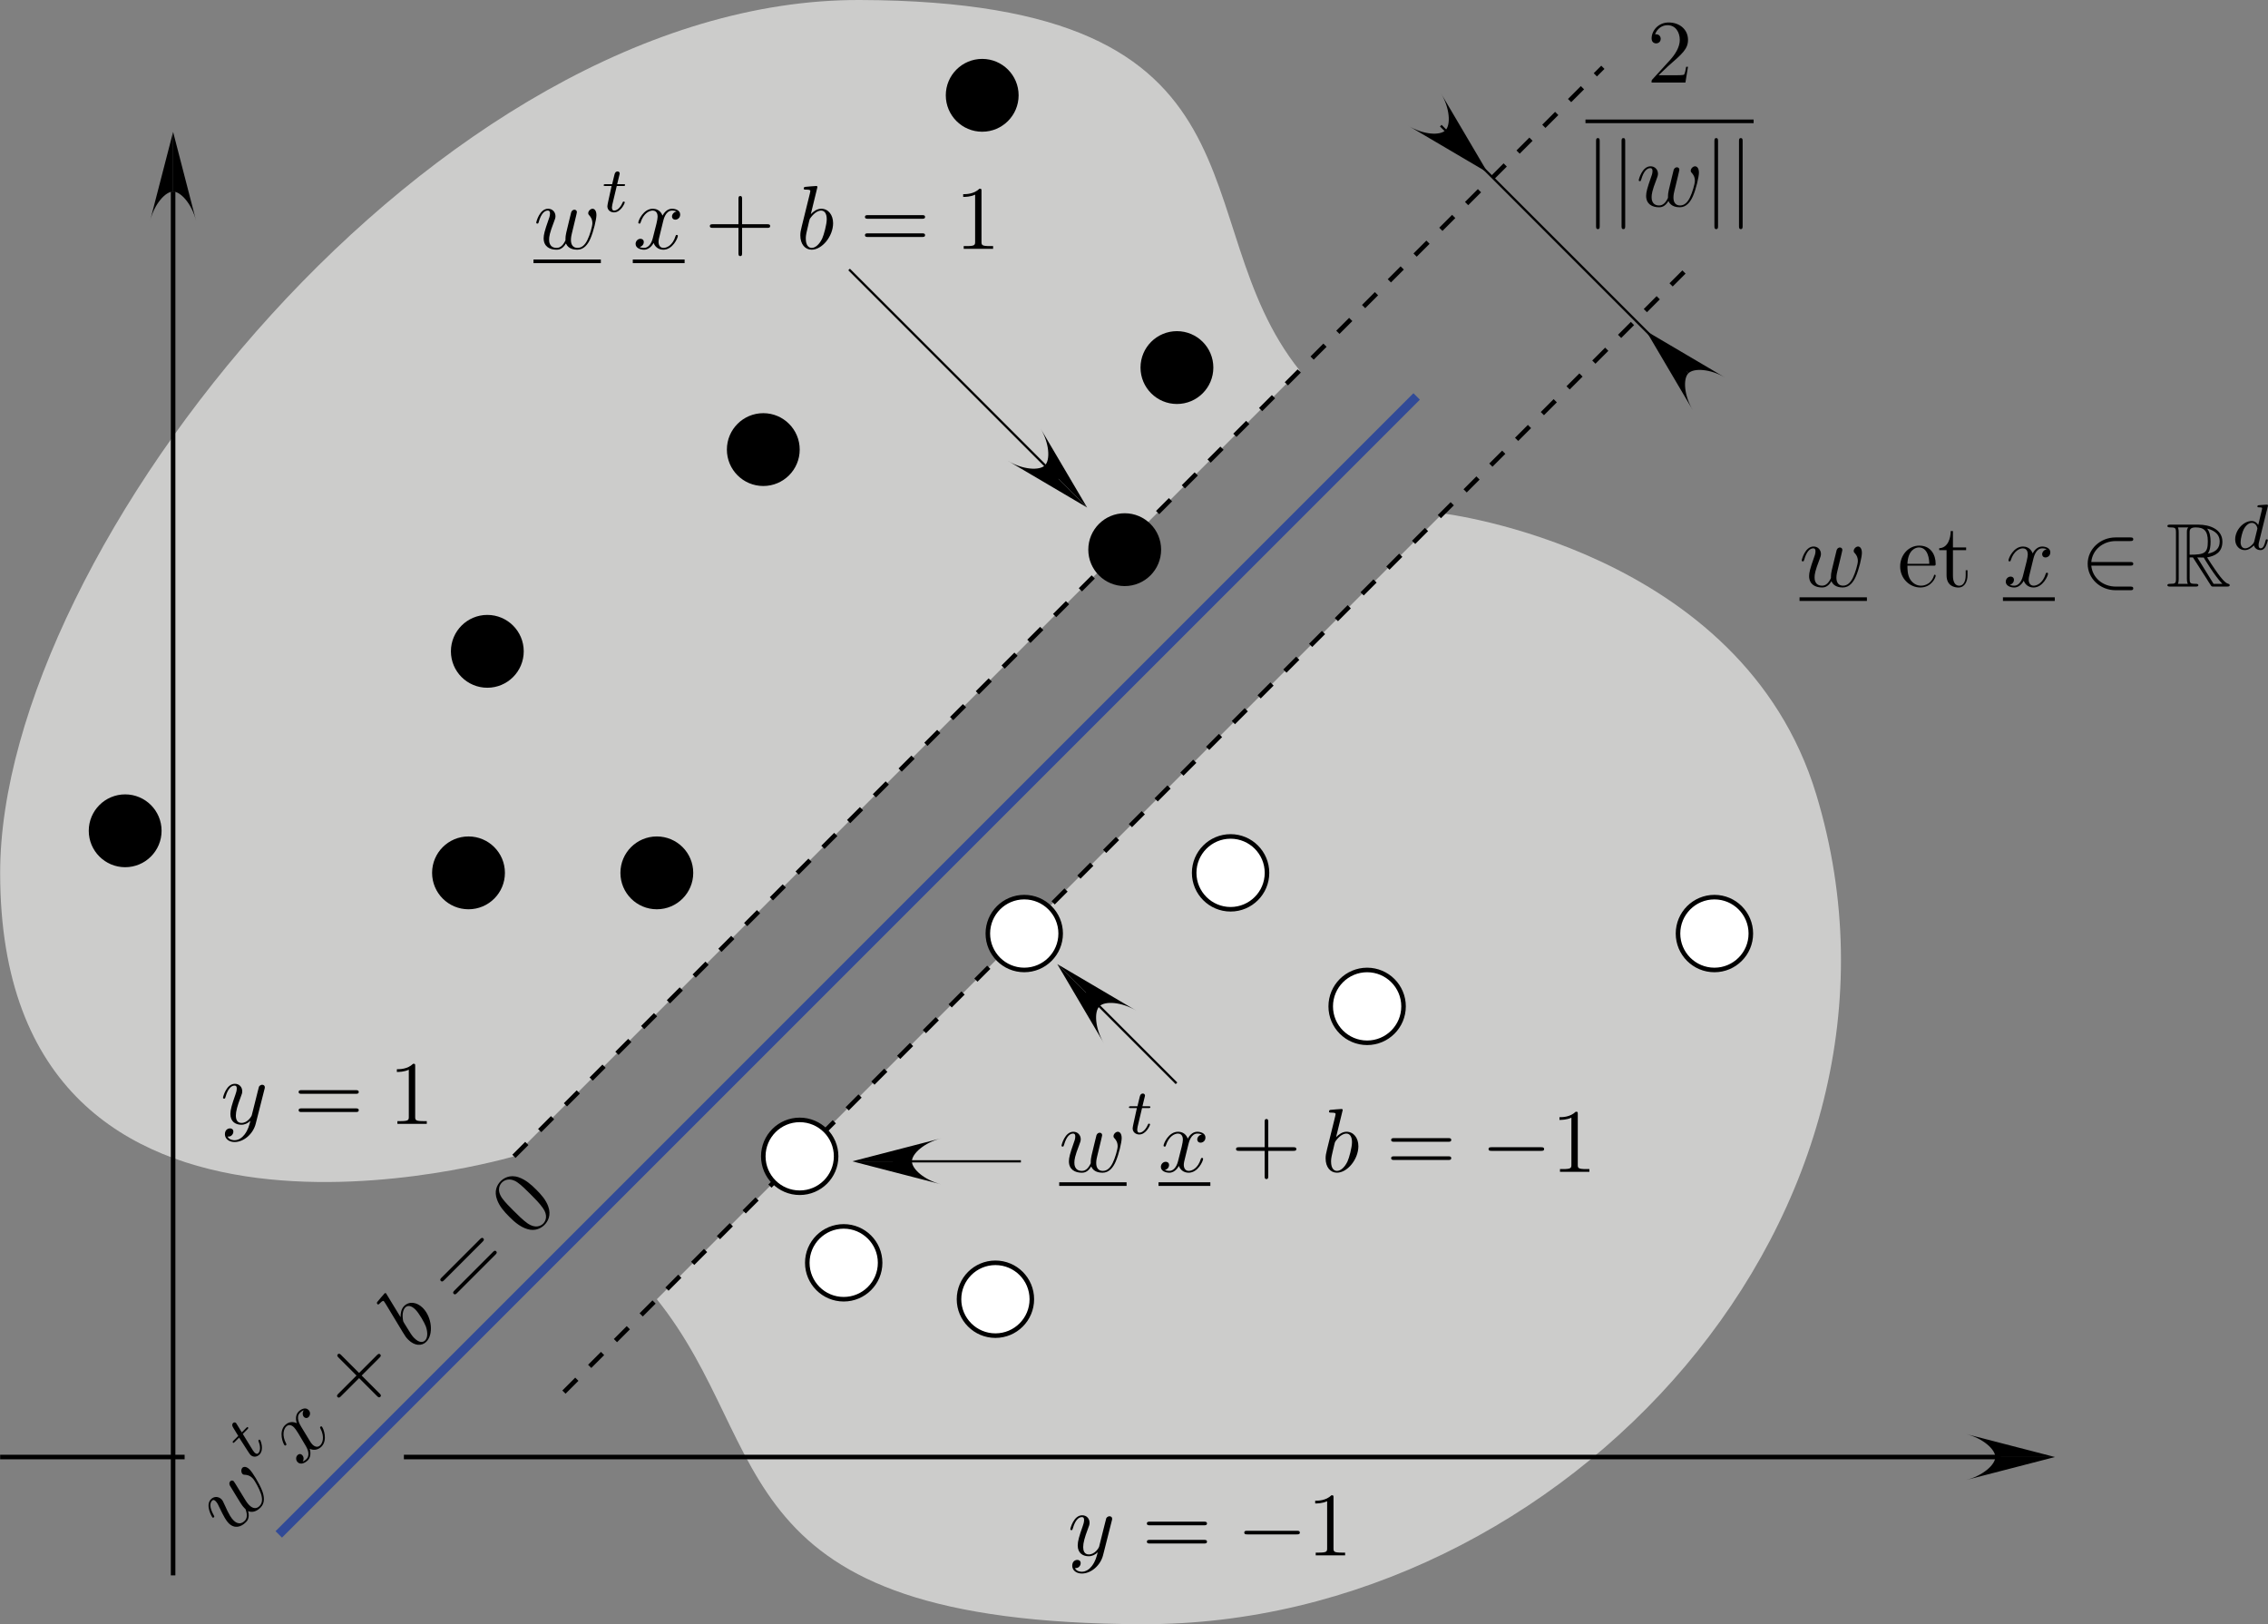 <?xml version="1.0" encoding="UTF-8" standalone="no"?>
<!-- Generator: Adobe Illustrator 14.0.0, SVG Export Plug-In . SVG Version: 6.00 Build 43363)  -->

<svg
   xmlns:dc="http://purl.org/dc/elements/1.1/"
   xmlns:cc="http://creativecommons.org/ns#"
   xmlns:rdf="http://www.w3.org/1999/02/22-rdf-syntax-ns#"
   xmlns:svg="http://www.w3.org/2000/svg"
   xmlns="http://www.w3.org/2000/svg"
   xmlns:sodipodi="http://sodipodi.sourceforge.net/DTD/sodipodi-0.dtd"
   xmlns:inkscape="http://www.inkscape.org/namespaces/inkscape"
   version="1.1"
   id="Calque_1"
   x="0px"
   y="0px"
   width="249.142"
   height="178.409"
   viewBox="0 0 249.142 178.409"
   enable-background="new 0 0 595.28 841.89"
   xml:space="preserve"
   inkscape:version="0.48.3.1 r9886"
   sodipodi:docname="separateur.svg"><rect x="0" y="0" width="249.142" height="178.409" fill="#808080" stroke="none"/><defs
   id="defs197" /><sodipodi:namedview
   pagecolor="#ffffff"
   bordercolor="#666666"
   borderopacity="1"
   objecttolerance="10"
   gridtolerance="10"
   guidetolerance="10"
   inkscape:pageopacity="0"
   inkscape:pageshadow="2"
   inkscape:window-width="640"
   inkscape:window-height="480"
   id="namedview195"
   showgrid="false"
   fit-margin-top="0"
   fit-margin-left="0"
   fit-margin-right="0"
   fit-margin-bottom="0"
   inkscape:zoom="0.28032165"
   inkscape:cx="120.08672"
   inkscape:cy="-79.135656"
   inkscape:window-x="0"
   inkscape:window-y="0"
   inkscape:window-maximized="0"
   inkscape:current-layer="Calque_1" />
<path
   d="m 72.153,142.711 86.316,-86.317 c 0,0 32.878,3.901 41.045,30.863 13.868,45.783 -27.545,91.296 -74.045,91.151 -46.5,-0.145 -40.133,-19.252 -53.316,-35.697 z"
   id="path3"
   inkscape:connector-curvature="0"
   style="fill:#cccccb" />
<path
   d="m 142.772,40.697 -86.316,86.317 c 0,0 -56.44,16.701 -56.44,-31.136 0,-35.501 47.94,-96.023 94.44,-95.878 C 140.956,0.145 129.588,24.251 142.772,40.697 z"
   id="path5"
   inkscape:connector-curvature="0"
   style="fill:#cccccb" />
<line
   x1="19.015"
   y1="173.044"
   x2="19.015"
   y2="21.041"
   id="line7"
   style="fill:#ffffff;stroke:#000000;stroke-width:0.5" />
<path
   d="m 215.954,157.513 9.785,2.531 h -6.553 c 0.001,-0.844 -1.362,-2.063 -3.232,-2.531 z"
   id="path9"
   inkscape:connector-curvature="0" />
<path
   d="m 215.954,162.575 9.785,-2.531 h -6.553 c 0.001,0.844 -1.362,2.062 -3.232,2.531 z"
   id="path11"
   inkscape:connector-curvature="0" />
<path
   d="m 185.968,45.076 -5.13,-8.708 4.634,4.634 c -0.597,0.596 -0.495,2.422 0.496,4.074 z"
   id="path13"
   inkscape:connector-curvature="0" />
<path
   d="m 189.547,41.497 -8.709,-5.129 4.634,4.634 c 0.595,-0.598 2.421,-0.496 4.075,0.495 z"
   id="path15"
   inkscape:connector-curvature="0" />
<path
   d="m 16.484,24.273 2.531,-9.785 v 6.553 c -0.844,0 -2.062,1.362 -2.531,3.232 z"
   id="path17"
   inkscape:connector-curvature="0" />
<path
   d="m 21.546,24.273 -2.531,-9.785 v 6.553 c 0.844,0 2.063,1.362 2.531,3.232 z"
   id="path19"
   inkscape:connector-curvature="0" />
<g
   id="g21"
   transform="translate(-115.125,-163.401)">
	<path
   d="m 141.16,326.67 c -0.122,-0.19 -0.314,-0.519 -0.357,-0.561 -0.127,-0.128 -0.284,-0.097 -0.385,0.004 -0.08,0.08 -0.145,0.257 -0.051,0.446 0.029,0.07 1.062,1.731 1.199,1.963 0.165,0.258 0.277,0.399 0.404,0.526 0.078,0.078 0.092,0.093 0.127,0.128 0.203,0.544 0.201,0.986 -0.086,1.273 -0.593,0.592 -1.115,0.07 -1.234,-0.05 -0.226,-0.226 -0.465,-0.538 -0.996,-1.741 -0.133,-0.291 -0.188,-0.434 -0.327,-0.574 -0.317,-0.317 -0.811,-0.348 -1.152,-0.006 -0.662,0.662 0.099,1.938 0.161,2.002 0.07,0.07 0.14,0.002 0.154,-0.013 0.069,-0.069 0.062,-0.091 -0.018,-0.24 -0.475,-0.849 -0.424,-1.34 -0.182,-1.583 0.062,-0.062 0.182,-0.166 0.407,0.061 0.175,0.175 0.3,0.446 0.373,0.613 0.538,1.126 0.782,1.531 1.05,1.8 0.643,0.642 1.361,0.417 1.889,-0.111 0.121,-0.12 0.451,-0.45 0.246,-1.22 0.629,0.262 1.155,-0.182 1.367,-0.394 0.528,-0.528 0.396,-1.282 0.158,-1.885 -0.309,-0.788 -1.023,-1.956 -1.361,-2.294 -0.385,-0.385 -0.674,-0.308 -0.789,-0.193 -0.168,0.169 -0.154,0.522 0.001,0.678 0.093,0.093 0.172,0.096 0.285,0.096 0.147,0.008 0.487,0.034 0.826,0.373 0.241,0.24 0.729,1.133 0.909,1.673 0.191,0.555 0.195,1.046 -0.146,1.388 -0.327,0.326 -0.727,0.303 -1.13,-0.1 -0.197,-0.197 -0.37,-0.464 -0.442,-0.589 l -0.9,-1.47 z"
   id="path23"
   inkscape:connector-curvature="0" />
	<path
   d="m 141.795,320.907 0.493,-0.494 c 0.092,-0.092 0.155,-0.154 0.07,-0.24 -0.056,-0.055 -0.119,0.009 -0.203,0.093 l -0.469,0.469 -0.574,-0.938 c -0.02,-0.031 -0.035,-0.066 -0.057,-0.087 -0.09,-0.091 -0.231,-0.093 -0.33,0.005 -0.123,0.124 -0.109,0.284 -0.012,0.451 0.092,0.163 -0.088,-0.146 0.583,0.959 l -0.503,0.502 c -0.094,0.094 -0.157,0.158 -0.072,0.243 0.056,0.056 0.115,-0.004 0.203,-0.093 l 0.469,-0.468 0.934,1.456 c 0.1,0.154 0.242,0.375 0.309,0.441 0.299,0.299 0.72,0.242 0.994,-0.033 0.533,-0.533 0.127,-1.544 0.062,-1.609 -0.066,-0.065 -0.129,-0.002 -0.143,0.012 -0.059,0.059 -0.054,0.072 -0.006,0.197 0.184,0.453 0.221,0.984 -0.045,1.251 -0.102,0.102 -0.236,0.103 -0.418,-0.079 -0.051,-0.051 -0.139,-0.178 -0.179,-0.236 l -1.106,-1.802 z"
   id="path25"
   inkscape:connector-curvature="0" />
	<path
   d="m 148.214,320.122 c -0.142,-0.227 -0.633,-1.041 -0.139,-1.534 0.035,-0.035 0.204,-0.205 0.422,-0.282 -0.176,0.248 -0.146,0.578 0.024,0.748 0.114,0.115 0.327,0.175 0.513,-0.012 0.152,-0.152 0.252,-0.497 -0.022,-0.771 -0.355,-0.355 -0.854,-0.048 -1.089,0.185 -0.405,0.406 -0.279,1.021 -0.202,1.268 -0.638,-0.287 -1.085,0.02 -1.288,0.223 -0.727,0.728 -0.22,2.033 -0.045,2.209 0.07,0.07 0.142,0 0.155,-0.014 0.057,-0.057 0.065,-0.093 0.014,-0.172 -0.515,-0.993 -0.228,-1.637 0.013,-1.876 0.133,-0.134 0.444,-0.315 0.855,0.095 0.219,0.22 0.574,0.814 1.307,2.067 0.326,0.552 0.377,1.097 0.067,1.407 -0.042,0.042 -0.204,0.203 -0.423,0.281 0.139,-0.209 0.143,-0.513 -0.059,-0.713 -0.193,-0.193 -0.402,-0.099 -0.506,0.004 -0.209,0.209 -0.203,0.561 0.016,0.779 0.314,0.314 0.805,0.099 1.113,-0.21 0.463,-0.464 0.229,-1.204 0.208,-1.267 0.342,0.172 0.866,0.191 1.288,-0.229 0.724,-0.724 0.221,-2.028 0.046,-2.204 -0.069,-0.069 -0.133,-0.006 -0.155,0.016 -0.062,0.062 -0.049,0.105 -0.012,0.169 0.526,0.993 0.218,1.642 -0.008,1.866 -0.274,0.275 -0.614,0.162 -0.855,-0.08 -0.156,-0.155 -0.27,-0.355 -0.504,-0.744 l -0.734,-1.209 z"
   id="path27"
   inkscape:connector-curvature="0" />
	<path
   d="m 154.855,314.495 1.948,-1.949 c 0.097,-0.097 0.23,-0.23 0.089,-0.372 -0.141,-0.141 -0.275,-0.007 -0.371,0.089 l -1.949,1.949 -1.961,-1.961 c -0.098,-0.098 -0.231,-0.231 -0.374,-0.089 -0.141,0.141 -0.007,0.274 0.091,0.372 l 1.961,1.961 -1.987,1.987 c -0.101,0.1 -0.235,0.235 -0.094,0.376 0.142,0.142 0.276,0.006 0.376,-0.093 l 1.988,-1.987 1.961,1.961 c 0.098,0.098 0.23,0.231 0.371,0.091 0.143,-0.143 0.01,-0.276 -0.088,-0.374 l -1.961,-1.961 z"
   id="path29"
   inkscape:connector-curvature="0" />
	<path
   d="m 157.532,305.466 c -0.007,-0.007 -0.077,-0.077 -0.167,0.013 -0.158,0.159 -0.611,0.718 -0.776,0.911 -0.049,0.062 -0.118,0.145 0.003,0.265 0.081,0.082 0.143,0.02 0.246,-0.084 0.334,-0.333 0.396,-0.297 0.467,-0.227 0.05,0.049 0.227,0.35 0.34,0.533 l 1.727,2.861 c 0.268,0.437 0.354,0.576 0.602,0.822 0.668,0.668 1.471,0.738 1.98,0.228 0.816,-0.816 0.622,-2.715 -0.389,-3.727 -0.641,-0.64 -1.491,-0.756 -2.045,-0.203 -0.318,0.318 -0.4,0.805 -0.39,1.229 l -1.598,-2.621 z m 2.007,3.292 c -0.115,-0.198 -0.131,-0.213 -0.146,-0.352 -0.124,-0.798 0.08,-1.216 0.259,-1.394 0.248,-0.249 0.648,-0.222 1.102,0.232 0.418,0.418 1.006,1.461 1.15,1.855 0.248,0.701 0.186,1.274 -0.082,1.542 -0.234,0.234 -0.654,0.271 -1.179,-0.253 -0.136,-0.135 -0.27,-0.27 -0.606,-0.827 l -0.498,-0.803 z"
   id="path31"
   inkscape:connector-curvature="0" />
	<path
   d="m 168.121,299.814 c 0.105,-0.105 0.239,-0.239 0.098,-0.38 -0.141,-0.141 -0.275,-0.007 -0.373,0.091 l -4.204,4.204 c -0.1,0.1 -0.231,0.232 -0.091,0.373 0.142,0.142 0.273,0.009 0.381,-0.097 l 4.189,-4.191 z m 1.421,1.408 c 0.098,-0.098 0.231,-0.232 0.09,-0.374 -0.141,-0.141 -0.275,-0.007 -0.38,0.098 l -4.19,4.19 c -0.106,0.106 -0.238,0.239 -0.098,0.38 0.142,0.142 0.275,0.008 0.373,-0.09 l 4.205,-4.204 z"
   id="path33"
   inkscape:connector-curvature="0" />
	<path
   d="m 174.031,294.074 c -0.559,-0.559 -1.154,-1.082 -1.918,-1.352 -0.996,-0.347 -1.686,0.118 -1.982,0.415 -0.424,0.424 -0.756,1.12 -0.396,2.06 0.257,0.707 0.767,1.289 1.325,1.847 0.523,0.524 1.181,1.124 2.002,1.366 0.869,0.263 1.524,-0.113 1.869,-0.458 0.382,-0.381 0.77,-1.064 0.417,-2.039 -0.255,-0.708 -0.765,-1.288 -1.317,-1.839 l 0,0 z m 0.76,3.737 c -0.281,0.282 -0.883,0.532 -1.686,-0.012 -0.5,-0.343 -1.146,-0.989 -1.561,-1.403 -0.451,-0.45 -0.915,-0.915 -1.236,-1.35 -0.698,-0.974 -0.223,-1.578 -0.042,-1.759 0.237,-0.237 0.841,-0.587 1.674,-0.027 0.465,0.321 1,0.856 1.442,1.298 0.525,0.526 1.004,1.004 1.375,1.533 0.559,0.776 0.359,1.397 0.035,1.722 l -0.001,-0.002 z"
   id="path35"
   inkscape:connector-curvature="0" />
	<path
   d="m 144.177,283.051 c 0.039,-0.139 0.039,-0.16 0.039,-0.229 0,-0.178 -0.141,-0.268 -0.291,-0.268 -0.1,0 -0.26,0.061 -0.35,0.209 -0.02,0.051 -0.1,0.359 -0.141,0.539 -0.07,0.26 -0.139,0.529 -0.199,0.799 l -0.451,1.797 c -0.039,0.15 -0.469,0.85 -1.129,0.85 -0.51,0 -0.621,-0.439 -0.621,-0.809 0,-0.459 0.168,-1.076 0.504,-1.955 0.158,-0.408 0.197,-0.518 0.197,-0.717 0,-0.449 -0.316,-0.82 -0.809,-0.82 -0.938,0 -1.303,1.441 -1.303,1.531 0,0.1 0.098,0.1 0.117,0.1 0.1,0 0.109,-0.02 0.158,-0.182 0.264,-0.945 0.656,-1.248 0.99,-1.248 0.08,0 0.246,0 0.246,0.32 0,0.248 -0.092,0.508 -0.158,0.697 -0.373,1.057 -0.543,1.627 -0.543,2.096 0,0.887 0.621,1.186 1.203,1.186 0.383,0 0.719,-0.166 0.996,-0.438 -0.131,0.512 -0.25,0.994 -0.648,1.518 -0.26,0.334 -0.637,0.621 -1.096,0.621 -0.141,0 -0.588,-0.029 -0.758,-0.4 0.158,0 0.289,0 0.43,-0.123 0.1,-0.092 0.199,-0.225 0.199,-0.42 0,-0.316 -0.27,-0.357 -0.369,-0.357 -0.23,0 -0.559,0.158 -0.559,0.641 0,0.492 0.438,0.857 1.057,0.857 1.025,0 2.051,-0.9 2.33,-2.018 l 0.959,-3.777 z"
   id="path37"
   inkscape:connector-curvature="0" />
	<path
   d="m 154.196,283.549 c 0.148,0 0.338,0 0.338,-0.201 0,-0.199 -0.189,-0.199 -0.328,-0.199 h -5.945 c -0.141,0 -0.328,0 -0.328,0.199 0,0.201 0.188,0.201 0.338,0.201 h 5.925 z m 0.01,2 c 0.139,0 0.328,0 0.328,-0.201 0,-0.199 -0.189,-0.199 -0.338,-0.199 h -5.926 c -0.15,0 -0.338,0 -0.338,0.199 0,0.201 0.189,0.201 0.328,0.201 h 5.946 z"
   id="path39"
   inkscape:connector-curvature="0" />
	<path
   d="m 160.733,280.506 c 0,-0.238 0,-0.258 -0.225,-0.258 -0.609,0.6 -1.475,0.6 -1.787,0.6 v 0.3 c 0.199,0 0.791,0 1.312,-0.247 v 5.168 c 0,0.359 -0.029,0.48 -0.934,0.48 h -0.32 v 0.299 h 3.229 v -0.299 h -0.326 c -0.918,0 -0.949,-0.109 -0.949,-0.477 v -5.566 z"
   id="path41"
   inkscape:connector-curvature="0" />
	<path
   d="m 237.255,330.448 c 0.041,-0.141 0.041,-0.16 0.041,-0.229 0,-0.178 -0.143,-0.268 -0.291,-0.268 -0.102,0 -0.262,0.061 -0.352,0.209 -0.02,0.051 -0.1,0.359 -0.139,0.539 -0.07,0.26 -0.141,0.529 -0.201,0.799 l -0.449,1.797 c -0.041,0.15 -0.471,0.85 -1.131,0.85 -0.51,0 -0.619,-0.439 -0.619,-0.809 0,-0.459 0.168,-1.076 0.502,-1.955 0.158,-0.408 0.197,-0.518 0.197,-0.717 0,-0.449 -0.315,-0.82 -0.809,-0.82 -0.938,0 -1.303,1.441 -1.303,1.531 0,0.1 0.099,0.1 0.119,0.1 0.098,0 0.107,-0.02 0.156,-0.182 0.266,-0.945 0.657,-1.248 0.991,-1.248 0.079,0 0.246,0 0.246,0.32 0,0.248 -0.093,0.508 -0.159,0.697 -0.373,1.057 -0.542,1.625 -0.542,2.096 0,0.887 0.621,1.186 1.202,1.186 0.385,0 0.721,-0.166 0.996,-0.439 -0.131,0.514 -0.25,0.996 -0.648,1.52 -0.258,0.334 -0.637,0.621 -1.096,0.621 -0.139,0 -0.588,-0.029 -0.757,-0.4 0.159,0 0.289,0 0.429,-0.123 0.1,-0.092 0.199,-0.225 0.199,-0.42 0,-0.316 -0.27,-0.357 -0.369,-0.357 -0.229,0 -0.558,0.156 -0.558,0.641 0,0.492 0.438,0.857 1.056,0.857 1.025,0 2.053,-0.9 2.332,-2.018 l 0.957,-3.778 z"
   id="path43"
   inkscape:connector-curvature="0" />
	<path
   d="m 247.374,330.944 c 0.15,0 0.34,0 0.34,-0.199 0,-0.199 -0.189,-0.199 -0.328,-0.199 h -5.947 c -0.139,0 -0.328,0 -0.328,0.199 0,0.199 0.189,0.199 0.338,0.199 h 5.925 z m 0.012,2 c 0.139,0 0.328,0 0.328,-0.199 0,-0.199 -0.189,-0.199 -0.34,-0.199 h -5.926 c -0.148,0 -0.336,0 -0.336,0.199 0,0.199 0.189,0.199 0.328,0.199 h 5.946 z"
   id="path45"
   inkscape:connector-curvature="0" />
	<path
   d="m 257.563,331.944 c 0.17,0 0.35,0 0.35,-0.199 0,-0.199 -0.18,-0.199 -0.35,-0.199 h -5.402 c -0.17,0 -0.35,0 -0.35,0.199 0,0.199 0.18,0.199 0.35,0.199 h 5.402 z"
   id="path47"
   inkscape:connector-curvature="0" />
	<path
   d="m 261.612,327.903 c 0,-0.238 0,-0.258 -0.225,-0.258 -0.609,0.6 -1.475,0.6 -1.787,0.6 v 0.301 c 0.199,0 0.791,0 1.312,-0.248 v 5.168 c 0,0.359 -0.029,0.479 -0.934,0.479 h -0.32 v 0.301 h 3.229 v -0.301 h -0.326 c -0.918,0 -0.949,-0.107 -0.949,-0.475 v -5.567 z"
   id="path49"
   inkscape:connector-curvature="0" />
	<path
   d="m 297.318,171.668 1.066,-1.014 c 1.566,-1.357 2.171,-1.891 2.171,-2.875 0,-1.123 -0.904,-1.91 -2.128,-1.91 -1.131,0 -1.872,0.893 -1.872,1.756 0,0.543 0.475,0.543 0.504,0.543 0.162,0 0.496,-0.113 0.496,-0.504 0,-0.248 -0.169,-0.496 -0.495,-0.496 -0.074,0 -0.092,0 -0.121,0 0.232,-0.637 0.778,-1 1.361,-1 0.918,0 1.352,0.805 1.352,1.617 0,0.795 -0.504,1.578 -1.056,2.193 l -1.933,2.123 c -0.111,0.109 -0.111,0.129 -0.111,0.367 h 3.719 l 0.281,-1.734 h -0.198 c -0.054,0.289 -0.124,0.713 -0.225,0.857 -0.073,0.076 -0.747,0.076 -0.974,0.076 h -1.837 z"
   id="path51"
   inkscape:connector-curvature="0" />
	<g
   id="g53">
		
			<line
   stroke-miterlimit="10"
   x1="289.291"
   y1="176.729"
   x2="307.762"
   y2="176.729"
   id="line55"
   style="fill:none;stroke:#000000;stroke-width:0.398;stroke-miterlimit:10" />
	</g>
	<path
   d="m 290.854,178.93 c 0,-0.18 0,-0.361 -0.199,-0.361 -0.2,0 -0.2,0.182 -0.2,0.361 v 9.279 c 0,0.18 0,0.359 0.2,0.359 0.199,0 0.199,-0.18 0.199,-0.359 v -9.279 z"
   id="path57"
   inkscape:connector-curvature="0" />
	<path
   d="m 293.655,178.93 c 0,-0.18 0,-0.361 -0.2,-0.361 -0.2,0 -0.2,0.182 -0.2,0.361 v 9.279 c 0,0.18 0,0.359 0.2,0.359 0.2,0 0.2,-0.18 0.2,-0.359 v -9.279 z"
   id="path59"
   inkscape:connector-curvature="0" />
	<path
   d="m 299.464,182.694 c 0.046,-0.219 0.142,-0.588 0.142,-0.648 0,-0.18 -0.133,-0.27 -0.273,-0.27 -0.114,0 -0.285,0.08 -0.352,0.279 -0.029,0.07 -0.475,1.977 -0.541,2.236 -0.066,0.301 -0.085,0.479 -0.085,0.658 0,0.111 0,0.131 0,0.18 -0.243,0.529 -0.556,0.84 -0.964,0.84 -0.835,0 -0.835,-0.738 -0.835,-0.908 0,-0.318 0.05,-0.707 0.526,-1.936 0.111,-0.299 0.173,-0.438 0.173,-0.637 0,-0.449 -0.327,-0.82 -0.81,-0.82 -0.938,0 -1.303,1.441 -1.303,1.531 0,0.1 0.098,0.1 0.119,0.1 0.098,0 0.107,-0.02 0.156,-0.182 0.267,-0.936 0.649,-1.248 0.991,-1.248 0.089,0 0.246,0.01 0.246,0.33 0,0.248 -0.104,0.529 -0.171,0.697 -0.416,1.178 -0.529,1.637 -0.529,2.016 0,0.908 0.668,1.256 1.414,1.256 0.17,0 0.639,0 1.036,-0.688 0.259,0.629 0.946,0.688 1.246,0.688 0.745,0 1.185,-0.625 1.445,-1.221 0.338,-0.775 0.658,-2.105 0.658,-2.584 0,-0.545 -0.258,-0.695 -0.421,-0.695 -0.24,0 -0.479,0.262 -0.479,0.48 0,0.131 0.055,0.189 0.134,0.27 0.098,0.109 0.322,0.369 0.322,0.848 0,0.34 -0.287,1.316 -0.543,1.826 -0.256,0.527 -0.6,0.877 -1.083,0.877 -0.463,0 -0.729,-0.301 -0.729,-0.869 0,-0.279 0.066,-0.588 0.105,-0.729 l 0.405,-1.677 z"
   id="path61"
   inkscape:connector-curvature="0" />
	<path
   d="m 303.854,178.93 c 0,-0.18 0,-0.361 -0.199,-0.361 -0.2,0 -0.2,0.182 -0.2,0.361 v 9.279 c 0,0.18 0,0.359 0.2,0.359 0.199,0 0.199,-0.18 0.199,-0.359 v -9.279 z"
   id="path63"
   inkscape:connector-curvature="0" />
	<path
   d="m 306.556,178.93 c 0,-0.18 0,-0.361 -0.201,-0.361 -0.199,0 -0.199,0.182 -0.199,0.361 v 9.279 c 0,0.18 0,0.359 0.199,0.359 0.201,0 0.201,-0.18 0.201,-0.359 v -9.279 z"
   id="path65"
   inkscape:connector-curvature="0" />
</g>
<line
   x1="61.95"
   y1="152.914"
   x2="185.264"
   y2="29.599"
   id="line67"
   style="fill:#ffffff;stroke:#000000;stroke-width:0.5;stroke-dasharray:2, 2" />
<line
   x1="30.623"
   y1="168.543"
   x2="155.621"
   y2="43.546"
   id="line69"
   style="fill:#ffffff;stroke:#314a97;stroke-width:1" />
<line
   x1="56.456"
   y1="127.014"
   x2="176.076"
   y2="7.392"
   id="line71"
   style="fill:#ffffff;stroke:#000000;stroke-width:0.5;stroke-dasharray:2, 2" />
<circle
   cx="202.974"
   cy="290.415"
   r="4"
   id="circle73"
   sodipodi:cx="202.974"
   sodipodi:cy="290.41501"
   sodipodi:rx="4"
   sodipodi:ry="4"
   style="fill:#ffffff;stroke:#000000;stroke-width:0.5"
   transform="translate(-115.125,-163.401)" />
<circle
   cx="207.807"
   cy="302.112"
   r="4"
   id="circle75"
   sodipodi:cx="207.80701"
   sodipodi:cy="302.112"
   sodipodi:rx="4"
   sodipodi:ry="4"
   style="fill:#ffffff;stroke:#000000;stroke-width:0.5"
   transform="translate(-115.125,-163.401)" />
<circle
   cx="224.473"
   cy="306.112"
   r="4"
   id="circle77"
   sodipodi:cx="224.47301"
   sodipodi:cy="306.112"
   sodipodi:rx="4"
   sodipodi:ry="4"
   style="fill:#ffffff;stroke:#000000;stroke-width:0.5"
   transform="translate(-115.125,-163.401)" />
<circle
   cx="250.306"
   cy="259.278"
   r="4"
   id="circle79"
   sodipodi:cx="250.306"
   sodipodi:cy="259.27802"
   sodipodi:rx="4"
   sodipodi:ry="4"
   style="fill:#ffffff;stroke:#000000;stroke-width:0.5"
   transform="translate(-115.125,-163.401)" />
<circle
   cx="303.456"
   cy="265.945"
   r="4"
   id="circle81"
   sodipodi:cx="303.45599"
   sodipodi:cy="265.94501"
   sodipodi:rx="4"
   sodipodi:ry="4"
   style="fill:#ffffff;stroke:#000000;stroke-width:0.5"
   transform="translate(-115.125,-163.401)" />
<circle
   cx="238.675"
   cy="223.778"
   r="4"
   id="circle83"
   sodipodi:cx="238.675"
   sodipodi:cy="223.778"
   sodipodi:rx="4"
   sodipodi:ry="4"
   transform="translate(-115.125,-163.401)" />
<circle
   cx="168.658"
   cy="234.945"
   r="4"
   id="circle85"
   sodipodi:cx="168.658"
   sodipodi:cy="234.94501"
   sodipodi:rx="4"
   sodipodi:ry="4"
   transform="translate(-115.125,-163.401)" />
<circle
   cx="128.875"
   cy="254.658"
   r="4"
   id="circle87"
   sodipodi:cx="128.875"
   sodipodi:cy="254.658"
   sodipodi:rx="4"
   sodipodi:ry="4"
   transform="translate(-115.125,-163.401)" />
<circle
   cx="166.591"
   cy="259.279"
   r="4"
   id="circle89"
   sodipodi:cx="166.591"
   sodipodi:cy="259.27899"
   sodipodi:rx="4"
   sodipodi:ry="4"
   transform="translate(-115.125,-163.401)" />
<circle
   cx="187.278"
   cy="259.279"
   r="4"
   id="circle91"
   sodipodi:cx="187.278"
   sodipodi:cy="259.27899"
   sodipodi:rx="4"
   sodipodi:ry="4"
   transform="translate(-115.125,-163.401)" />
<circle
   cx="198.974"
   cy="212.785"
   r="4"
   id="circle93"
   sodipodi:cx="198.974"
   sodipodi:cy="212.785"
   sodipodi:rx="4"
   sodipodi:ry="4"
   transform="translate(-115.125,-163.401)" />
<circle
   cx="244.412"
   cy="203.776"
   r="4"
   id="circle95"
   sodipodi:cx="244.412"
   sodipodi:cy="203.776"
   sodipodi:rx="4"
   sodipodi:ry="4"
   transform="translate(-115.125,-163.401)" />
<circle
   cx="223.021"
   cy="173.87"
   r="4"
   id="circle97"
   sodipodi:cx="223.021"
   sodipodi:cy="173.87"
   sodipodi:rx="4"
   sodipodi:ry="4"
   transform="translate(-115.125,-163.401)" />
<circle
   cx="265.306"
   cy="273.945"
   r="4"
   id="circle99"
   sodipodi:cx="265.306"
   sodipodi:cy="273.94501"
   sodipodi:rx="4"
   sodipodi:ry="4"
   style="fill:#ffffff;stroke:#000000;stroke-width:0.5"
   transform="translate(-115.125,-163.401)" />
<circle
   cx="227.64"
   cy="265.944"
   r="4"
   id="circle101"
   sodipodi:cx="227.64"
   sodipodi:cy="265.944"
   sodipodi:rx="4"
   sodipodi:ry="4"
   style="fill:#ffffff;stroke:#000000;stroke-width:0.5"
   transform="translate(-115.125,-163.401)" />
<line
   x1="185.264"
   y1="40.795"
   x2="158.272"
   y2="13.803"
   id="line103"
   style="fill:#ffffff;stroke:#000000;stroke-width:0.25" />
<path
   d="m 158.287,10.239 5.13,8.708 -4.634,-4.634 c 0.596,-0.595 0.495,-2.422 -0.496,-4.074 z"
   id="path105"
   inkscape:connector-curvature="0" />
<path
   d="m 154.708,13.818 8.709,5.129 -4.634,-4.634 c -0.597,0.598 -2.422,0.496 -4.075,-0.495 z"
   id="path107"
   inkscape:connector-curvature="0" />
<line
   x1="116.267"
   y1="52.593"
   x2="93.274"
   y2="29.601"
   id="line109"
   style="fill:#ffffff;stroke:#000000;stroke-width:0.25" />
<path
   d="m 114.293,47.04 5.129,8.708 -4.633,-4.634 c 0.596,-0.595 0.494,-2.421 -0.496,-4.074 z"
   id="path111"
   inkscape:connector-curvature="0" />
<path
   d="m 110.713,50.62 8.709,5.129 -4.633,-4.634 c -0.598,0.597 -2.422,0.496 -4.076,-0.495 z"
   id="path113"
   inkscape:connector-curvature="0" />
<line
   x1="44.368"
   y1="160.044"
   x2="219.777"
   y2="160.044"
   id="line115"
   style="fill:#ffffff;stroke:#000000;stroke-width:0.5" />
<line
   x1="0.015"
   y1="160.044"
   x2="20.281"
   y2="160.044"
   id="line117"
   style="fill:#ffffff;stroke:#000000;stroke-width:0.5" />
<line
   x1="119.297"
   y1="109.054"
   x2="129.239"
   y2="118.996"
   id="line119"
   style="fill:#ffffff;stroke:#000000;stroke-width:0.25" />
<path
   d="m 121.271,114.606 -5.129,-8.708 4.633,4.634 c -0.596,0.596 -0.495,2.422 0.496,4.074 z"
   id="path121"
   inkscape:connector-curvature="0" />
<path
   d="m 124.851,111.027 -8.709,-5.129 4.633,4.634 c 0.597,-0.598 2.421,-0.496 4.076,0.495 z"
   id="path123"
   inkscape:connector-curvature="0" />
<line
   x1="98.084"
   y1="127.564"
   x2="112.146"
   y2="127.563"
   id="line125"
   style="fill:#ffffff;stroke:#000000;stroke-width:0.25" />
<path
   d="m 103.407,130.094 -9.783,-2.53 6.552,0 c -0.001,0.843 1.363,2.062 3.231,2.53 z"
   id="path127"
   inkscape:connector-curvature="0" />
<path
   d="m 103.408,125.032 -9.784,2.532 6.552,0 c -0.001,-0.845 1.362,-2.063 3.232,-2.532 z"
   id="path129"
   inkscape:connector-curvature="0" />
<g
   id="g131"
   transform="translate(-115.125,-163.401)">
	<path
   d="m 178.352,187.355 c 0.049,-0.22 0.145,-0.589 0.145,-0.649 0,-0.18 -0.133,-0.27 -0.275,-0.27 -0.113,0 -0.283,0.08 -0.351,0.28 -0.028,0.07 -0.474,1.977 -0.541,2.236 -0.065,0.3 -0.086,0.479 -0.086,0.659 0,0.11 0,0.13 0,0.18 -0.241,0.529 -0.555,0.839 -0.962,0.839 -0.837,0 -0.837,-0.738 -0.837,-0.908 0,-0.319 0.051,-0.708 0.526,-1.935 0.112,-0.299 0.174,-0.439 0.174,-0.638 0,-0.449 -0.326,-0.819 -0.809,-0.819 -0.938,0 -1.303,1.441 -1.303,1.53 0,0.1 0.098,0.1 0.118,0.1 0.098,0 0.108,-0.02 0.157,-0.181 0.265,-0.937 0.647,-1.249 0.99,-1.249 0.088,0 0.246,0.011 0.246,0.33 0,0.249 -0.104,0.529 -0.17,0.698 -0.416,1.177 -0.529,1.636 -0.529,2.015 0,0.908 0.666,1.257 1.414,1.257 0.17,0 0.638,0 1.035,-0.688 0.26,0.629 0.946,0.688 1.245,0.688 0.747,0 1.187,-0.626 1.445,-1.222 0.339,-0.775 0.659,-2.106 0.659,-2.583 0,-0.546 -0.26,-0.695 -0.422,-0.695 -0.238,0 -0.479,0.26 -0.479,0.48 0,0.13 0.055,0.189 0.135,0.269 0.098,0.11 0.321,0.369 0.321,0.848 0,0.339 -0.286,1.316 -0.542,1.825 -0.256,0.529 -0.602,0.878 -1.084,0.878 -0.463,0 -0.729,-0.3 -0.729,-0.869 0,-0.28 0.066,-0.589 0.104,-0.729 l 0.405,-1.677 z"
   id="path133"
   inkscape:connector-curvature="0" />
	
		<line
   stroke-miterlimit="10"
   x1="173.729"
   y1="192.106"
   x2="181.129"
   y2="192.106"
   id="line135"
   style="fill:none;stroke:#000000;stroke-width:0.398;stroke-miterlimit:10" />
	<path
   d="m 182.877,183.831 h 0.698 c 0.13,0 0.22,0 0.22,-0.122 0,-0.078 -0.092,-0.078 -0.209,-0.078 h -0.664 l 0.258,-1.068 c 0.008,-0.036 0.021,-0.072 0.021,-0.101 0,-0.13 -0.098,-0.231 -0.236,-0.231 -0.176,0 -0.279,0.123 -0.328,0.311 -0.049,0.18 0.041,-0.166 -0.266,1.089 h -0.711 c -0.132,0 -0.223,0 -0.223,0.122 0,0.078 0.084,0.078 0.209,0.078 h 0.662 l -0.369,1.69 c -0.038,0.179 -0.094,0.437 -0.094,0.53 0,0.423 0.338,0.68 0.727,0.68 0.754,0 1.182,-1.002 1.182,-1.095 0,-0.093 -0.089,-0.093 -0.109,-0.093 -0.081,0 -0.088,0.014 -0.143,0.136 -0.191,0.451 -0.541,0.852 -0.916,0.852 -0.144,0 -0.24,-0.093 -0.24,-0.351 0,-0.071 0.027,-0.222 0.041,-0.293 l 0.49,-2.056 z"
   id="path137"
   inkscape:connector-curvature="0" />
	<path
   d="m 187.971,187.714 c 0.061,-0.261 0.289,-1.183 0.986,-1.183 0.051,0 0.289,0 0.498,0.099 -0.299,0.051 -0.512,0.304 -0.512,0.546 0,0.162 0.107,0.354 0.372,0.354 0.215,0 0.528,-0.174 0.528,-0.561 0,-0.503 -0.57,-0.639 -0.899,-0.639 -0.575,0 -0.921,0.525 -1.04,0.753 -0.248,-0.654 -0.782,-0.753 -1.068,-0.753 -1.029,0 -1.594,1.282 -1.594,1.53 0,0.1 0.1,0.1 0.12,0.1 0.08,0 0.11,-0.02 0.13,-0.111 0.339,-1.067 0.996,-1.319 1.335,-1.319 0.188,0 0.538,0.091 0.538,0.672 0,0.311 -0.17,0.982 -0.538,2.386 -0.159,0.621 -0.508,1.043 -0.946,1.043 -0.06,0 -0.289,0 -0.498,-0.1 0.246,-0.05 0.463,-0.263 0.463,-0.546 0,-0.273 -0.215,-0.354 -0.361,-0.354 -0.294,0 -0.538,0.252 -0.538,0.561 0,0.445 0.497,0.639 0.935,0.639 0.655,0 1.014,-0.689 1.043,-0.748 0.119,0.364 0.477,0.748 1.072,0.748 1.023,0 1.592,-1.278 1.592,-1.525 0,-0.099 -0.09,-0.099 -0.121,-0.099 -0.088,0 -0.108,0.04 -0.129,0.111 -0.328,1.073 -1.006,1.314 -1.324,1.314 -0.389,0 -0.549,-0.321 -0.549,-0.662 0,-0.22 0.061,-0.441 0.17,-0.882 l 0.335,-1.374 z"
   id="path139"
   inkscape:connector-curvature="0" />
	
		<line
   stroke-miterlimit="10"
   x1="184.637"
   y1="192.106"
   x2="190.33"
   y2="192.106"
   id="line141"
   style="fill:none;stroke:#000000;stroke-width:0.398;stroke-miterlimit:10" />
	<path
   d="m 196.645,188.431 h 2.756 c 0.137,0 0.326,0 0.326,-0.2 0,-0.2 -0.189,-0.2 -0.326,-0.2 h -2.756 v -2.773 c 0,-0.139 0,-0.327 -0.201,-0.327 -0.199,0 -0.199,0.189 -0.199,0.327 v 2.773 h -2.811 c -0.142,0 -0.332,0 -0.332,0.2 0,0.2 0.191,0.2 0.332,0.2 h 2.811 v 2.773 c 0,0.139 0,0.327 0.199,0.327 0.201,0 0.201,-0.188 0.201,-0.327 v -2.773 z"
   id="path143"
   inkscape:connector-curvature="0" />
	<path
   d="m 204.922,183.939 c 0,-0.01 0,-0.109 -0.127,-0.109 -0.225,0 -0.939,0.076 -1.193,0.095 -0.078,0.009 -0.186,0.019 -0.186,0.19 0,0.114 0.088,0.114 0.234,0.114 0.471,0 0.49,0.071 0.49,0.17 0,0.07 -0.088,0.408 -0.139,0.617 l -0.801,3.245 c -0.119,0.498 -0.158,0.657 -0.158,1.005 0,0.946 0.52,1.563 1.242,1.563 1.154,0 2.359,-1.48 2.359,-2.911 0,-0.904 -0.52,-1.589 -1.303,-1.589 -0.449,0 -0.852,0.287 -1.145,0.594 l 0.727,-2.984 z m -0.908,3.746 c 0.059,-0.221 0.059,-0.241 0.146,-0.351 0.477,-0.651 0.916,-0.802 1.168,-0.802 0.352,0 0.615,0.301 0.615,0.943 0,0.591 -0.322,1.744 -0.498,2.125 -0.32,0.671 -0.77,1.032 -1.15,1.032 -0.33,0 -0.652,-0.271 -0.652,-1.013 0,-0.191 0,-0.381 0.156,-1.013 l 0.215,-0.921 z"
   id="path145"
   inkscape:connector-curvature="0" />
	<path
   d="m 216.406,187.431 c 0.148,0 0.338,0 0.338,-0.2 0,-0.2 -0.189,-0.2 -0.328,-0.2 h -5.945 c -0.141,0 -0.328,0 -0.328,0.2 0,0.2 0.188,0.2 0.338,0.2 h 5.925 z m 0.01,2 c 0.139,0 0.328,0 0.328,-0.2 0,-0.2 -0.189,-0.2 -0.338,-0.2 h -5.926 c -0.15,0 -0.338,0 -0.338,0.2 0,0.2 0.189,0.2 0.328,0.2 h 5.946 z"
   id="path147"
   inkscape:connector-curvature="0" />
	<path
   d="m 222.943,184.389 c 0,-0.238 0,-0.258 -0.225,-0.258 -0.609,0.6 -1.475,0.6 -1.787,0.6 v 0.3 c 0.199,0 0.791,0 1.312,-0.248 v 5.169 c 0,0.359 -0.031,0.479 -0.934,0.479 h -0.32 v 0.3 h 3.229 v -0.3 h -0.326 c -0.918,0 -0.949,-0.109 -0.949,-0.476 v -5.566 z"
   id="path149"
   inkscape:connector-curvature="0" />
	<path
   d="m 236.054,288.741 c 0.047,-0.22 0.144,-0.589 0.144,-0.649 0,-0.18 -0.133,-0.27 -0.274,-0.27 -0.115,0 -0.285,0.08 -0.352,0.28 -0.029,0.07 -0.475,1.977 -0.541,2.236 -0.066,0.301 -0.086,0.479 -0.086,0.659 0,0.11 0,0.13 0,0.18 -0.241,0.529 -0.555,0.84 -0.962,0.84 -0.837,0 -0.837,-0.738 -0.837,-0.908 0,-0.319 0.051,-0.708 0.527,-1.935 0.111,-0.3 0.172,-0.439 0.172,-0.639 0,-0.449 -0.326,-0.819 -0.809,-0.819 -0.938,0 -1.302,1.441 -1.302,1.53 0,0.1 0.098,0.1 0.118,0.1 0.098,0 0.107,-0.02 0.156,-0.181 0.266,-0.937 0.648,-1.249 0.991,-1.249 0.089,0 0.246,0.011 0.246,0.33 0,0.249 -0.104,0.529 -0.17,0.698 -0.416,1.177 -0.53,1.636 -0.53,2.015 0,0.908 0.668,1.257 1.414,1.257 0.17,0 0.639,0 1.036,-0.688 0.259,0.629 0.946,0.688 1.245,0.688 0.747,0 1.186,-0.626 1.445,-1.222 0.339,-0.775 0.658,-2.106 0.658,-2.583 0,-0.546 -0.259,-0.695 -0.42,-0.695 -0.24,0 -0.479,0.26 -0.479,0.48 0,0.13 0.054,0.189 0.134,0.269 0.098,0.11 0.322,0.369 0.322,0.848 0,0.339 -0.286,1.315 -0.542,1.825 -0.257,0.528 -0.601,0.878 -1.084,0.878 -0.464,0 -0.729,-0.301 -0.729,-0.869 0,-0.28 0.067,-0.589 0.105,-0.729 l 0.404,-1.677 z"
   id="path151"
   inkscape:connector-curvature="0" />
	<g
   id="g153">
		
			<line
   stroke-miterlimit="10"
   x1="231.481"
   y1="293.466"
   x2="238.882"
   y2="293.466"
   id="line155"
   style="fill:none;stroke:#000000;stroke-width:0.398;stroke-miterlimit:10" />
	</g>
	<path
   d="m 240.579,285.116 h 0.698 c 0.13,0 0.219,0 0.219,-0.122 0,-0.078 -0.091,-0.078 -0.209,-0.078 h -0.663 l 0.259,-1.068 c 0.006,-0.036 0.021,-0.072 0.021,-0.101 0,-0.13 -0.099,-0.231 -0.237,-0.231 -0.175,0 -0.279,0.123 -0.328,0.311 -0.049,0.18 0.043,-0.166 -0.265,1.089 h -0.711 c -0.132,0 -0.224,0 -0.224,0.122 0,0.078 0.084,0.078 0.209,0.078 h 0.664 l -0.371,1.69 c -0.037,0.179 -0.094,0.437 -0.094,0.53 0,0.423 0.34,0.68 0.728,0.68 0.754,0 1.182,-1.002 1.182,-1.095 0,-0.093 -0.089,-0.093 -0.108,-0.093 -0.082,0 -0.09,0.014 -0.145,0.136 -0.191,0.451 -0.54,0.852 -0.916,0.852 -0.143,0 -0.238,-0.093 -0.238,-0.351 0,-0.071 0.026,-0.222 0.041,-0.293 l 0.488,-2.056 z"
   id="path157"
   inkscape:connector-curvature="0" />
	<path
   d="m 245.673,289.099 c 0.06,-0.26 0.289,-1.183 0.985,-1.183 0.05,0 0.289,0 0.498,0.099 -0.299,0.051 -0.513,0.304 -0.513,0.546 0,0.162 0.109,0.354 0.373,0.354 0.215,0 0.529,-0.174 0.529,-0.561 0,-0.503 -0.572,-0.639 -0.9,-0.639 -0.575,0 -0.922,0.525 -1.04,0.753 -0.248,-0.654 -0.782,-0.753 -1.069,-0.753 -1.029,0 -1.593,1.282 -1.593,1.53 0,0.1 0.1,0.1 0.12,0.1 0.08,0 0.109,-0.02 0.13,-0.11 0.339,-1.067 0.996,-1.319 1.335,-1.319 0.189,0 0.538,0.091 0.538,0.672 0,0.311 -0.17,0.982 -0.538,2.386 -0.159,0.621 -0.508,1.043 -0.946,1.043 -0.06,0 -0.289,0 -0.498,-0.101 0.246,-0.05 0.464,-0.263 0.464,-0.546 0,-0.272 -0.217,-0.354 -0.363,-0.354 -0.293,0 -0.537,0.252 -0.537,0.561 0,0.445 0.496,0.639 0.934,0.639 0.656,0 1.014,-0.688 1.043,-0.748 0.12,0.364 0.477,0.748 1.073,0.748 1.022,0 1.591,-1.277 1.591,-1.524 0,-0.1 -0.089,-0.1 -0.119,-0.1 -0.09,0 -0.109,0.04 -0.13,0.111 -0.329,1.073 -1.006,1.314 -1.325,1.314 -0.388,0 -0.548,-0.321 -0.548,-0.662 0,-0.22 0.06,-0.441 0.169,-0.882 l 0.337,-1.374 z"
   id="path159"
   inkscape:connector-curvature="0" />
	
		<line
   stroke-miterlimit="10"
   x1="242.388"
   y1="293.466"
   x2="248.083"
   y2="293.466"
   id="line161"
   style="fill:none;stroke:#000000;stroke-width:0.398;stroke-miterlimit:10" />
	<path
   d="m 254.446,289.816 h 2.756 c 0.138,0 0.327,0 0.327,-0.2 0,-0.2 -0.189,-0.2 -0.327,-0.2 h -2.756 v -2.773 c 0,-0.139 0,-0.327 -0.2,-0.327 -0.199,0 -0.199,0.189 -0.199,0.327 v 2.773 h -2.812 c -0.142,0 -0.331,0 -0.331,0.2 0,0.2 0.191,0.2 0.331,0.2 h 2.812 v 2.772 c 0,0.14 0,0.327 0.199,0.327 0.2,0 0.2,-0.188 0.2,-0.327 v -2.772 z"
   id="path163"
   inkscape:connector-curvature="0" />
	<path
   d="m 262.623,285.325 c 0,-0.01 0,-0.109 -0.127,-0.109 -0.225,0 -0.938,0.076 -1.191,0.095 -0.078,0.009 -0.187,0.019 -0.187,0.19 0,0.114 0.088,0.114 0.235,0.114 0.469,0 0.488,0.071 0.488,0.17 0,0.07 -0.088,0.408 -0.137,0.617 l -0.802,3.245 c -0.118,0.498 -0.157,0.657 -0.157,1.005 0,0.946 0.519,1.562 1.242,1.562 1.154,0 2.357,-1.479 2.357,-2.91 0,-0.904 -0.52,-1.589 -1.303,-1.589 -0.449,0 -0.85,0.287 -1.145,0.594 l 0.727,-2.984 z m -0.909,3.745 c 0.061,-0.221 0.061,-0.241 0.146,-0.351 0.477,-0.651 0.916,-0.802 1.17,-0.802 0.35,0 0.613,0.301 0.613,0.943 0,0.591 -0.32,1.744 -0.496,2.125 -0.322,0.671 -0.771,1.032 -1.15,1.032 -0.332,0 -0.652,-0.271 -0.652,-1.014 0,-0.19 0,-0.381 0.155,-1.013 l 0.214,-0.92 z"
   id="path165"
   inkscape:connector-curvature="0" />
	<path
   d="m 274.207,288.816 c 0.15,0 0.338,0 0.338,-0.2 0,-0.2 -0.188,-0.2 -0.328,-0.2 h -5.945 c -0.139,0 -0.328,0 -0.328,0.2 0,0.2 0.189,0.2 0.338,0.2 h 5.925 z m 0.009,2 c 0.141,0 0.328,0 0.328,-0.2 0,-0.2 -0.188,-0.2 -0.338,-0.2 h -5.926 c -0.148,0 -0.336,0 -0.336,0.2 0,0.2 0.188,0.2 0.328,0.2 h 5.944 z"
   id="path167"
   inkscape:connector-curvature="0" />
	<path
   d="m 284.396,289.816 c 0.17,0 0.35,0 0.35,-0.2 0,-0.2 -0.18,-0.2 -0.35,-0.2 h -5.402 c -0.17,0 -0.35,0 -0.35,0.2 0,0.2 0.18,0.2 0.35,0.2 h 5.402 z"
   id="path169"
   inkscape:connector-curvature="0" />
	<path
   d="m 288.445,285.774 c 0,-0.238 0,-0.258 -0.225,-0.258 -0.609,0.6 -1.475,0.6 -1.787,0.6 v 0.3 c 0.199,0 0.791,0 1.312,-0.248 v 5.168 c 0,0.359 -0.031,0.479 -0.934,0.479 h -0.32 v 0.3 h 3.229 v -0.3 h -0.326 c -0.918,0 -0.949,-0.109 -0.949,-0.477 v -5.564 z"
   id="path171"
   inkscape:connector-curvature="0" />
	<path
   d="m 317.367,224.458 c 0.047,-0.22 0.144,-0.589 0.144,-0.649 0,-0.18 -0.133,-0.27 -0.274,-0.27 -0.115,0 -0.285,0.08 -0.352,0.28 -0.029,0.069 -0.475,1.977 -0.541,2.235 -0.066,0.301 -0.086,0.479 -0.086,0.659 0,0.11 0,0.13 0,0.18 -0.241,0.529 -0.555,0.84 -0.962,0.84 -0.837,0 -0.837,-0.738 -0.837,-0.908 0,-0.319 0.051,-0.708 0.527,-1.936 0.111,-0.299 0.172,-0.438 0.172,-0.638 0,-0.449 -0.326,-0.819 -0.809,-0.819 -0.938,0 -1.302,1.441 -1.302,1.53 0,0.101 0.098,0.101 0.118,0.101 0.098,0 0.107,-0.021 0.156,-0.182 0.266,-0.937 0.648,-1.249 0.991,-1.249 0.089,0 0.246,0.011 0.246,0.33 0,0.249 -0.104,0.529 -0.17,0.698 -0.416,1.177 -0.53,1.636 -0.53,2.015 0,0.908 0.668,1.257 1.414,1.257 0.17,0 0.639,0 1.036,-0.688 0.259,0.629 0.946,0.688 1.245,0.688 0.747,0 1.186,-0.626 1.445,-1.222 0.339,-0.775 0.658,-2.105 0.658,-2.583 0,-0.546 -0.258,-0.695 -0.42,-0.695 -0.24,0 -0.479,0.261 -0.479,0.48 0,0.13 0.054,0.188 0.134,0.269 0.098,0.11 0.322,0.369 0.322,0.849 0,0.339 -0.286,1.315 -0.542,1.825 -0.257,0.528 -0.601,0.878 -1.084,0.878 -0.464,0 -0.729,-0.301 -0.729,-0.869 0,-0.28 0.067,-0.589 0.105,-0.729 l 0.404,-1.677 z"
   id="path173"
   inkscape:connector-curvature="0" />
	<g
   id="g175">
		
			<line
   stroke-miterlimit="10"
   x1="312.806"
   y1="229.211"
   x2="320.207"
   y2="229.211"
   id="line177"
   style="fill:none;stroke:#000000;stroke-width:0.398;stroke-miterlimit:10" />
	</g>
	<path
   d="m 324.658,225.333 c 0.062,-1.541 0.912,-1.8 1.256,-1.8 1.043,0 1.144,1.396 1.144,1.8 h -2.4 z m 0,0.2 h 2.846 c 0.224,0 0.255,0 0.255,-0.2 0,-1.01 -0.545,-2 -1.804,-2 -1.17,0 -2.096,1.033 -2.096,2.286 0,1.343 1.057,2.314 2.215,2.314 1.229,0 1.685,-1.098 1.685,-1.285 0,-0.1 -0.062,-0.119 -0.101,-0.119 -0.069,0 -0.084,0.062 -0.1,0.145 -0.365,1.062 -1.304,1.062 -1.408,1.062 -0.521,0 -0.938,-0.305 -1.179,-0.68 -0.313,-0.486 -0.313,-1.155 -0.313,-1.521 v -0.002 z"
   id="path179"
   inkscape:connector-curvature="0" />
	<path
   d="m 329.658,223.833 h 1.449 v -0.3 h -1.449 v -1.8 h -0.246 c -0.01,0.801 -0.303,1.846 -1.265,1.886 v 0.215 h 0.81 v 2.754 c 0,1.228 0.938,1.348 1.303,1.348 0.716,0 0.999,-0.703 0.999,-1.337 v -0.563 h -0.2 v 0.56 c 0,0.754 -0.312,1.142 -0.699,1.142 -0.701,0 -0.701,-0.92 -0.701,-1.091 v -2.814 z"
   id="path181"
   inkscape:connector-curvature="0" />
	<path
   d="m 338.484,224.817 c 0.061,-0.262 0.289,-1.184 0.986,-1.184 0.051,0 0.289,0 0.498,0.1 -0.299,0.051 -0.512,0.304 -0.512,0.546 0,0.162 0.107,0.354 0.373,0.354 0.215,0 0.527,-0.174 0.527,-0.561 0,-0.503 -0.57,-0.64 -0.898,-0.64 -0.576,0 -0.922,0.525 -1.041,0.753 -0.248,-0.653 -0.781,-0.753 -1.068,-0.753 -1.029,0 -1.593,1.282 -1.593,1.53 0,0.101 0.1,0.101 0.12,0.101 0.08,0 0.109,-0.021 0.129,-0.111 0.34,-1.067 0.996,-1.319 1.336,-1.319 0.188,0 0.537,0.091 0.537,0.672 0,0.312 -0.17,0.982 -0.537,2.387 -0.16,0.621 -0.508,1.043 -0.947,1.043 -0.059,0 -0.289,0 -0.497,-0.101 0.245,-0.05 0.462,-0.263 0.462,-0.546 0,-0.272 -0.215,-0.354 -0.361,-0.354 -0.293,0 -0.537,0.252 -0.537,0.561 0,0.445 0.496,0.639 0.934,0.639 0.656,0 1.014,-0.688 1.043,-0.748 0.119,0.364 0.477,0.748 1.072,0.748 1.023,0 1.592,-1.277 1.592,-1.524 0,-0.099 -0.09,-0.099 -0.121,-0.099 -0.088,0 -0.107,0.039 -0.129,0.11 -0.328,1.073 -1.006,1.314 -1.324,1.314 -0.389,0 -0.549,-0.321 -0.549,-0.662 0,-0.22 0.061,-0.441 0.17,-0.882 l 0.335,-1.374 z"
   id="path183"
   inkscape:connector-curvature="0" />
	<g
   id="g185">
		
			<line
   stroke-miterlimit="10"
   x1="335.15"
   y1="229.211"
   x2="340.844"
   y2="229.211"
   id="line187"
   style="fill:none;stroke:#000000;stroke-width:0.398;stroke-miterlimit:10" />
	</g>
	<path
   d="m 349.113,225.533 c 0.172,0 0.354,0 0.354,-0.2 0,-0.2 -0.182,-0.2 -0.354,-0.2 h -4.256 c 0.121,-1.34 1.275,-2.3 2.691,-2.3 h 1.566 c 0.17,0 0.352,0 0.352,-0.2 0,-0.2 -0.18,-0.2 -0.352,-0.2 h -1.582 c -1.713,0 -3.074,1.301 -3.074,2.9 0,1.599 1.361,2.9 3.074,2.9 h 1.582 c 0.17,0 0.352,0 0.352,-0.2 0,-0.2 -0.182,-0.2 -0.352,-0.2 h -1.566 c -1.416,0 -2.57,-0.96 -2.691,-2.3 h 4.256 z"
   id="path189"
   inkscape:connector-curvature="0" />
	<path
   d="m 355.658,224.632 h 0.363 l 1.52,2.364 c 0.102,0.163 0.344,0.561 0.455,0.713 0.07,0.122 0.1,0.122 0.334,0.122 h 1.396 c 0.182,0 0.334,0 0.334,-0.154 0,-0.067 -0.059,-0.129 -0.148,-0.146 -0.369,-0.08 -0.857,-0.74 -1.098,-1.061 -0.068,-0.1 -0.566,-0.76 -1.234,-1.84 0.854,-0.16 1.678,-0.54 1.678,-1.729 0,-1.391 -1.449,-1.87 -2.611,-1.87 h -3.094 c -0.178,0 -0.336,0 -0.336,0.153 0,0.146 0.201,0.146 0.285,0.146 0.602,0 0.656,0.072 0.656,0.576 v 5.05 c 0,0.504 -0.055,0.575 -0.656,0.575 -0.084,0 -0.285,0 -0.285,0.146 0,0.154 0.16,0.154 0.34,0.154 h 2.73 c 0.178,0 0.328,0 0.328,-0.154 0,-0.146 -0.184,-0.146 -0.301,-0.146 -0.611,0 -0.654,-0.083 -0.654,-0.593 l -0.002,-2.306 z m 1.992,-0.416 c 0.277,-0.369 0.309,-0.896 0.309,-1.335 0,-0.478 -0.061,-1.006 -0.377,-1.414 0.402,0.089 1.377,0.398 1.377,1.405 0,0.649 -0.295,1.156 -1.309,1.344 l 0,0 z m -1.992,-2.344 c 0,-0.209 0,-0.539 0.656,-0.539 0.898,0 1.344,0.349 1.344,1.525 0,1.284 -0.328,1.475 -2,1.475 v -2.461 z m -1.285,5.661 c 0.084,-0.183 0.084,-0.464 0.084,-0.554 v -5.091 c 0,-0.101 0,-0.373 -0.084,-0.555 h 1.137 c -0.152,0.162 -0.152,0.364 -0.152,0.515 v 5.131 c 0,0.101 0,0.372 0.102,0.554 h -1.087 z m 2.123,-2.901 c 0.068,0.002 0.109,0.004 0.188,0.004 0.15,0 0.369,0.004 0.52,0.009 0.148,0.242 1.225,2.047 2.051,2.888 h -0.965 l -1.794,-2.901 z"
   id="path191"
   inkscape:connector-curvature="0" />
	<path
   d="m 364.24,219.045 c 0.008,-0.014 0.027,-0.105 0.027,-0.114 0,-0.034 -0.027,-0.1 -0.111,-0.1 -0.141,0 -0.723,0.051 -0.898,0.064 -0.057,0.006 -0.156,0.012 -0.156,0.146 0,0.089 0.1,0.089 0.184,0.089 0.338,0 0.338,0.052 0.338,0.11 0,0.051 -0.016,0.095 -0.029,0.161 l -0.4,1.665 c -0.146,-0.244 -0.385,-0.437 -0.723,-0.437 -0.898,0 -1.811,1.001 -1.811,2.022 0,0.688 0.455,1.178 1.059,1.178 0.379,0 0.717,-0.23 0.998,-0.518 0.133,0.443 0.541,0.518 0.723,0.518 0.254,0 0.43,-0.157 0.557,-0.379 0.152,-0.279 0.246,-0.688 0.246,-0.716 0,-0.094 -0.092,-0.094 -0.113,-0.094 -0.098,0 -0.105,0.029 -0.154,0.223 -0.084,0.344 -0.217,0.766 -0.512,0.766 -0.184,0 -0.232,-0.156 -0.232,-0.348 0,-0.135 0.014,-0.199 0.035,-0.291 l 0.972,-3.945 z m -1.484,3.829 c -0.047,0.198 -0.201,0.34 -0.354,0.475 -0.062,0.058 -0.34,0.284 -0.639,0.284 -0.256,0 -0.506,-0.184 -0.506,-0.688 0,-0.376 0.201,-1.155 0.361,-1.439 0.318,-0.566 0.674,-0.674 0.867,-0.674 0.486,0 0.617,0.539 0.617,0.617 0,0.029 -0.014,0.078 -0.02,0.099 l -0.326,1.326 z"
   id="path193"
   inkscape:connector-curvature="0" />
</g>
</svg>